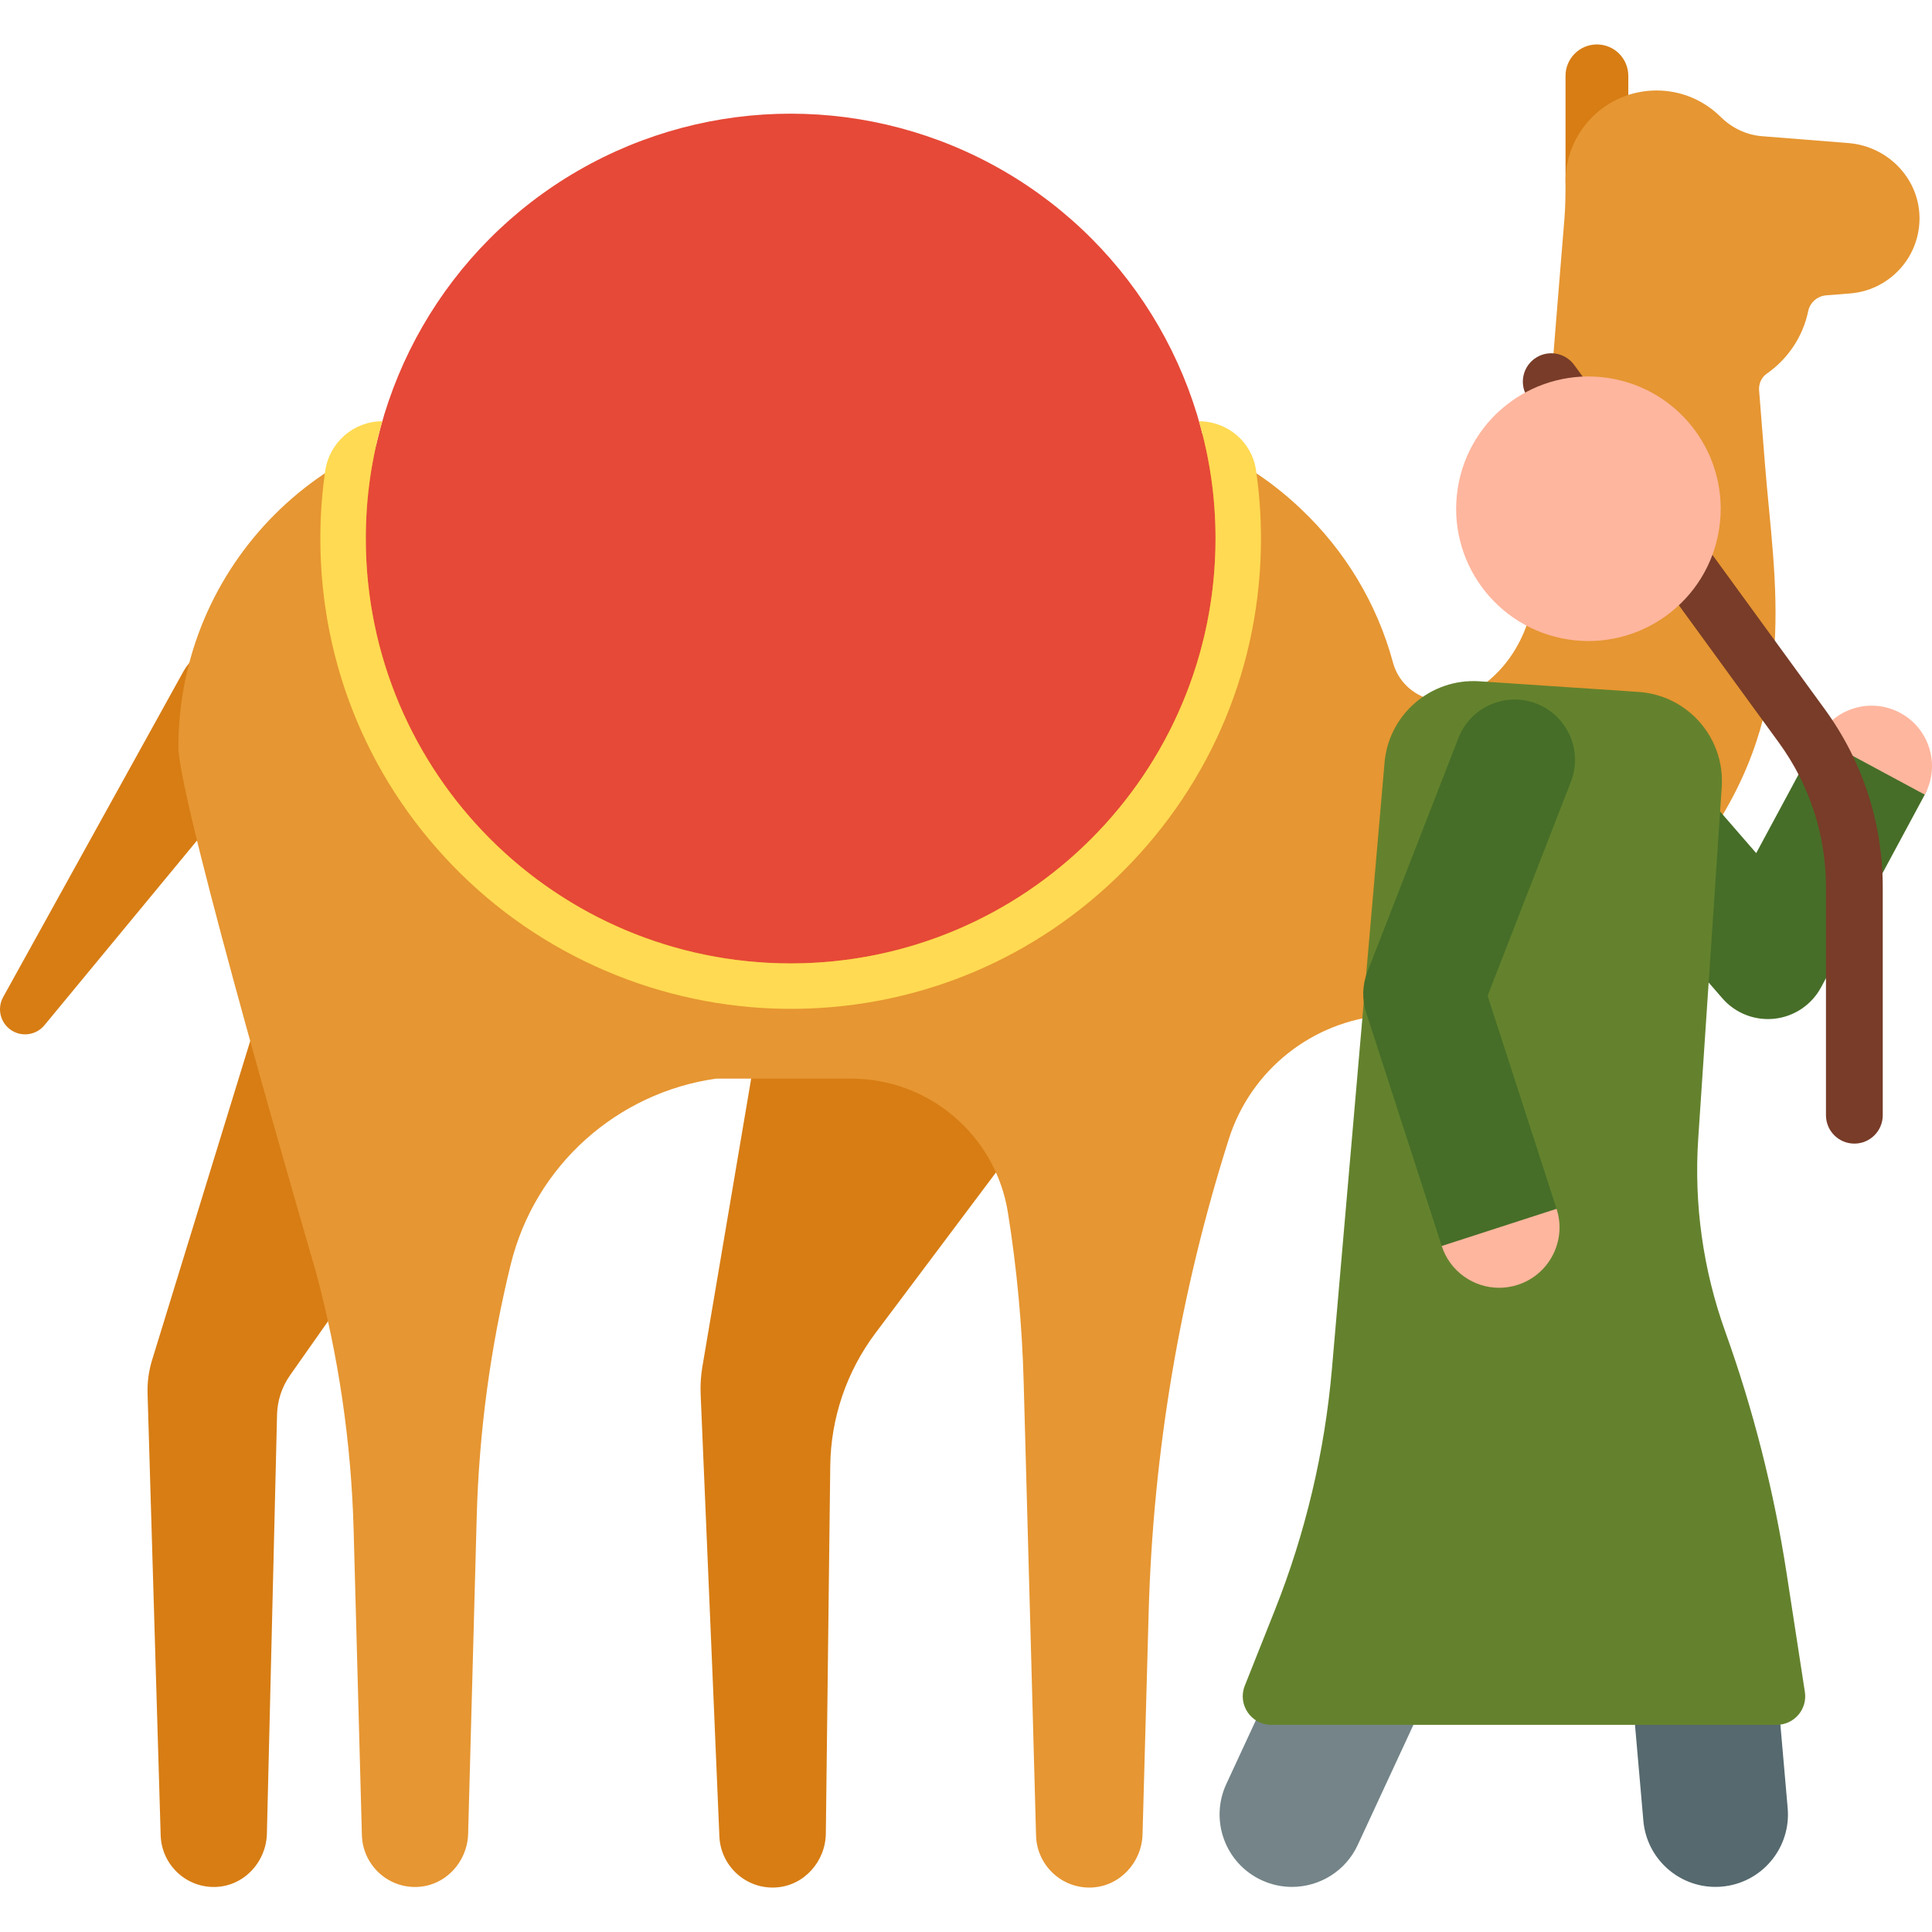 <svg id="Layer_1" enable-background="new 0 0 510.331 510.331" height="512" viewBox="0 0 510.331 510.331" width="512" xmlns="http://www.w3.org/2000/svg"><g><g><path d="m341.274 498.421c-2.694 0-5.431-.572-8.036-1.78-9.586-4.445-13.755-15.82-9.31-25.407l37.277-80.395-3.369-67.606c-.526-10.554 7.604-19.536 18.157-20.062 10.574-.528 19.535 7.604 20.062 18.157l3.604 72.323c.154 3.098-.446 6.187-1.751 9.001l-39.264 84.679c-3.236 6.981-10.149 11.089-17.37 11.09z" fill="#748488"/></g><g><path d="m453.128 498.417c-9.815.001-18.17-7.509-19.039-17.47l-8.035-92.043-24.508-72.88c-3.368-10.016 2.021-20.866 12.037-24.234 10.019-3.368 20.866 2.022 24.234 12.037l25.234 75.042c.482 1.436.793 2.925.925 4.435l8.233 94.315c.919 10.527-6.869 19.806-17.396 20.725-.565.049-1.129.073-1.685.073z" fill="#55696e"/></g><g><g><g fill="#d77d14"><path d="m421.82 11.739c-4.579 0-8.291 3.712-8.291 8.291v28.36l16.582-5.698v-22.662c0-4.579-3.712-8.291-8.291-8.291z"/><path d="m198.764 282.877-13.229 78.099c-.41 2.42-.565 4.877-.462 7.329l4.95 116.814c.339 7.715 6.911 13.889 14.848 13.451 7.451-.412 13.18-6.799 13.269-14.261l1.167-97.105c.15-12.647 4.323-24.917 11.912-35.034l49.04-65.371-19.677-3.922z"/></g></g></g><g><path d="m79.335 231.927-39.163 127.329c-.878 2.856-1.281 5.836-1.193 8.823l3.462 116.746c.243 7.701 6.723 13.941 14.646 13.601 7.438-.319 13.232-6.62 13.412-14.063l2.683-110.681c.09-3.73 1.281-7.346 3.427-10.398 13.652-19.418 65.159-92.68 65.255-92.885z" fill="#d77d14"/><path d="m74.211 195.179-62.477 75.637c-2.331 2.822-6.507 3.219-9.329.889-2.5-2.065-3.095-5.581-1.577-8.318l47.511-85.832c4.204-7.596 13.77-10.345 21.366-6.14s10.345 13.77 6.14 21.366c-.464.837-1.05 1.681-1.634 2.398z" fill="#d77d14"/><path d="m488.259 37.789-22.839-1.813c-4.143-.329-7.979-2.191-10.932-5.116-4.344-4.302-10.319-6.96-16.916-6.96-13.435 0-24.045 10.937-24.047 24.004 0 3.314-.016 6.62-.292 9.922-1.88 22.479-7.786 97.142-7.793 97.237-.029.101-.574 19.06-17.47 28.294-.06.033-.119.066-.178.098-7.771 4.277-17.534.089-19.85-8.474-4.254-15.73-12.808-29.69-24.316-40.554 0 0-.001-.001-.001-.001-.357-.337-.716-.673-1.078-1.004-7.015-6.466-15.096-11.79-23.951-15.682-.242-1.07-.501-2.134-.772-3.193l-4.19 1.187c-9.344-3.433-19.44-5.308-29.975-5.308h-149.62c-48.003 0-86.917 38.914-86.917 86.917 0 14.453 36.317 138.593 36.317 138.593 6.001 22.274 9.349 45.179 9.973 68.239l2.183 80.612c.223 7.7 6.685 13.957 14.609 13.639 7.438-.298 13.249-6.583 13.451-14.024l2.266-83.675c.609-22.496 3.62-44.862 8.981-66.718 6.43-26.215 28.185-45.435 54.318-49.103h35.555c20.635 0 38.211 14.994 41.462 35.371 2.364 14.816 3.754 29.772 4.16 44.77l3.273 119.86c.224 7.718 6.701 13.989 14.644 13.671 7.456-.299 13.281-6.599 13.483-14.058l1.605-58.274c1.153-42.584 8.286-84.794 21.191-125.392 5.8-18.248 22.071-31.169 41.159-32.684l.184-.015c1.6-.45 52.056.603 84.548-45.868 25.144-35.905 18.231-68.077 15.721-99.691l-1.547-19.487c-.137-1.719.603-3.419 2.018-4.404 5.525-3.841 9.534-9.707 10.954-16.524.478-2.293 2.425-3.988 4.761-4.173l6.311-.501c9.857-.773 17.923-8.81 18.315-19.105.408-10.736-8.049-19.763-18.758-20.613z" fill="#e69632"/><circle cx="208.849" cy="142.256" fill="#e64937" r="112.229"/><path d="m316.722 111.275c2.725 9.505 4.356 19.664 4.356 30.981 0 61.982-50.247 112.229-112.229 112.229s-112.229-50.247-112.229-112.229c0-10.715 1.463-20.909 4.35-30.981-7.604 0-13.986 5.623-15.075 13.149-.853 5.891-1.275 11.828-1.275 17.832 0 33.593 13.244 65.151 37.261 88.71 23.589 23.139 55.655 35.955 88.696 35.507 32.537-.441 63.059-13.318 86.115-36.374 23.464-23.464 36.386-54.66 36.386-87.843 0-6.06-.429-12.092-1.32-18.132-1.093-7.411-7.545-12.849-15.036-12.849z" fill="#ffda52"/></g><g><path d="m466.99 269.184c-4.59 0-8.992-1.983-12.038-5.492l-44.18-50.892c-5.773-6.65-5.062-16.72 1.588-22.493s16.722-5.061 22.492 1.588l29.043 33.455 16.448-30.56c1.043-1.939 2.915-3.313 5.135-4.284 10.025-4.386 21.831 1.969 23.693 12.752.412 2.388.296 4.707-.748 6.646l-27.392 50.892c-2.483 4.613-7.073 7.712-12.28 8.291-.588.064-1.176.097-1.761.097z" fill="#466e28"/></g><g><path d="m508.424 209.904c4.174-7.754 1.271-17.423-6.483-21.597-7.755-4.173-17.423-1.271-21.597 6.483z" fill="#ffb69e"/></g><path d="m476.752 446.926-4.818-31.299c-3.354-21.785-8.79-43.197-16.234-63.943-5.851-16.306-8.274-33.644-7.119-50.929l6.209-92.858c.87-13.008-8.97-24.259-21.979-25.128l-42.003-2.808c-13.008-.87-24.259 8.97-25.128 21.979l-13.862 159.698c-1.898 21.862-6.981 43.328-15.09 63.719l-7.927 19.934c-1.966 4.944 1.676 10.313 6.997 10.313h133.512c4.615-.002 8.145-4.117 7.442-8.678z" fill="#64822d"/><g><path d="m380.826 329.124-19.961-61.672c-1.131-3.493-1.021-7.27.311-10.692l24.053-61.816c3.193-8.207 12.433-12.271 20.642-9.077 8.206 3.193 12.271 12.434 9.077 20.641l-21.994 56.525 18.213 56.271c.679 2.099.374 4.407-.465 6.687-3.778 10.266-16.521 14.396-25.59 8.279-2.012-1.355-3.606-3.046-4.286-5.146z" fill="#466e28"/></g><g><path d="m380.826 329.124c2.184 6.747 8.438 11.039 15.167 11.039 1.626 0 3.281-.251 4.913-.779 8.378-2.712 12.971-11.702 10.26-20.08z" fill="#ffb69e"/></g><g><path d="m489.824 302.081c-4.143 0-7.5-3.358-7.5-7.5v-60.181c0-13.83-4.303-27.051-12.441-38.235l-66.191-90.937c-2.438-3.349-1.699-8.04 1.649-10.477 3.35-2.438 8.04-1.698 10.478 1.65l66.191 90.937c10.019 13.765 15.314 30.039 15.314 47.062v60.181c0 4.142-3.357 7.5-7.5 7.5z" fill="#783c28"/></g><ellipse cx="419.681" cy="134.327" fill="#ffb69e" rx="34.945" ry="34.945" transform="matrix(.153 -.988 .988 .153 222.649 528.477)"/></g></svg>